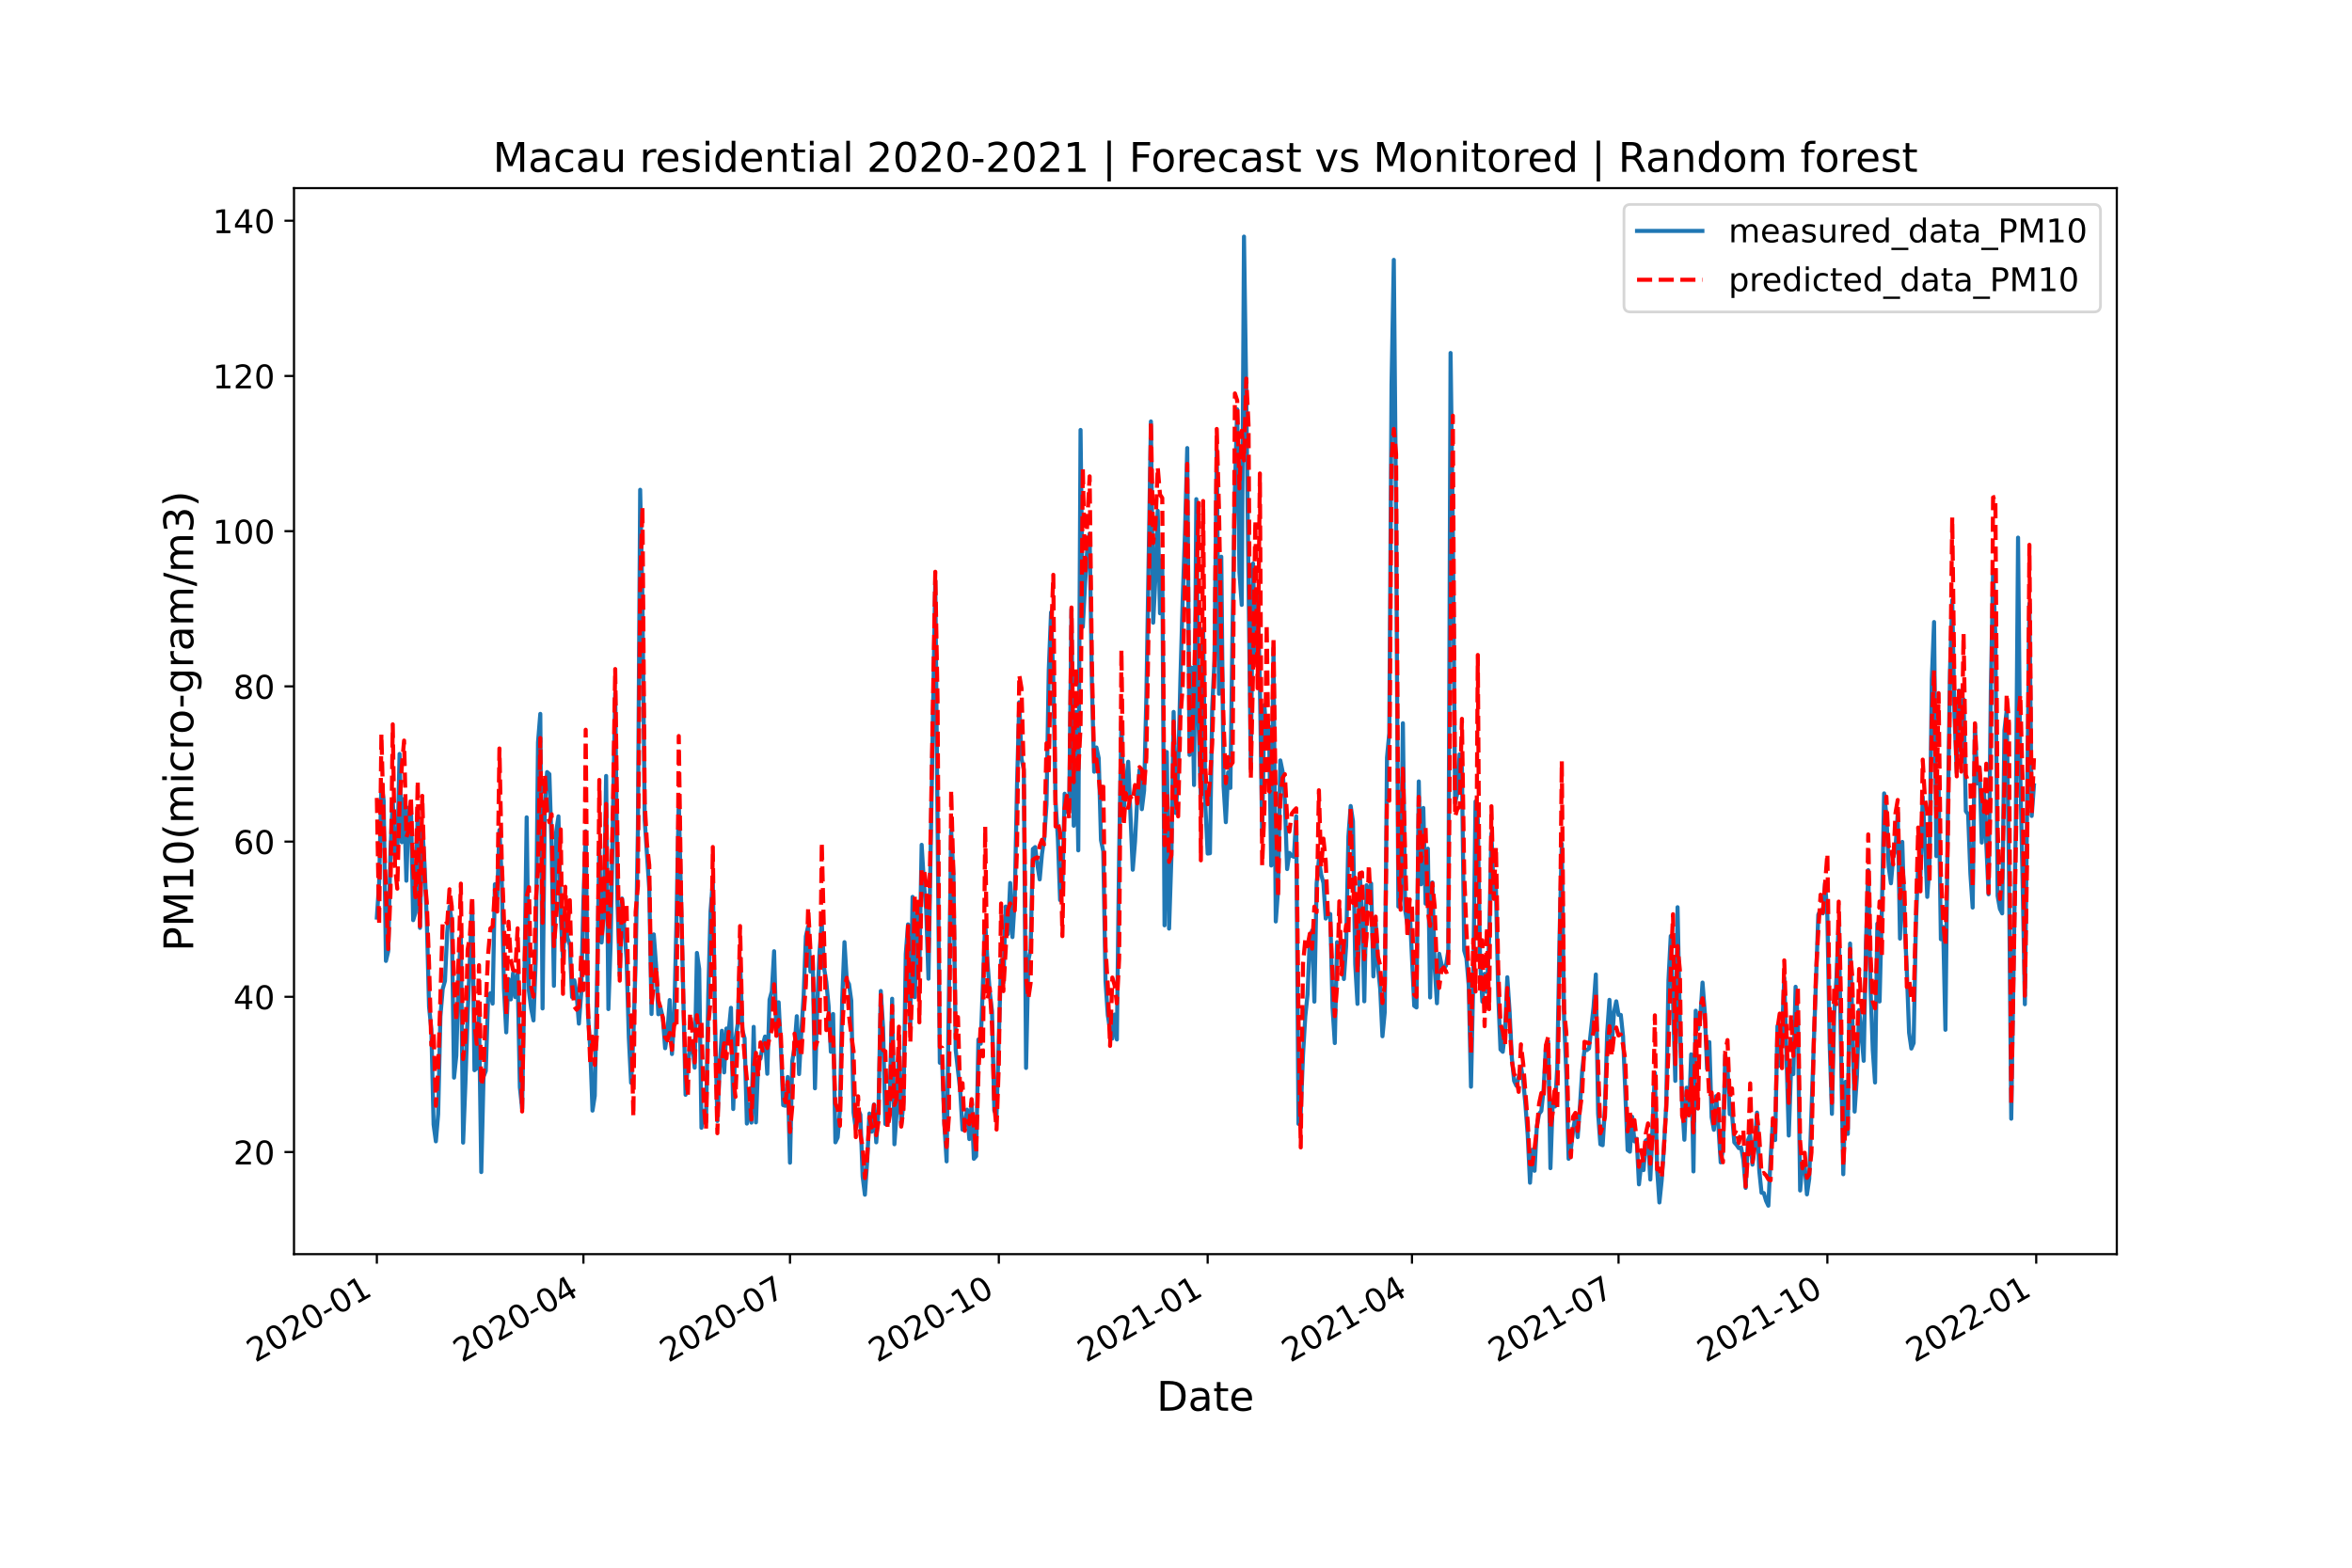 <?xml version="1.0" encoding="utf-8" standalone="no"?>
<!DOCTYPE svg PUBLIC "-//W3C//DTD SVG 1.1//EN"
  "http://www.w3.org/Graphics/SVG/1.1/DTD/svg11.dtd">
<!-- Created with matplotlib (https://matplotlib.org/) -->
<svg height="576pt" version="1.1" viewBox="0 0 864 576" width="864pt" xmlns="http://www.w3.org/2000/svg" xmlns:xlink="http://www.w3.org/1999/xlink">
 <defs>
  <style type="text/css">*{stroke-linecap:butt;stroke-linejoin:round;}</style>
 </defs>
 <g id="figure_1">
  <g id="patch_1">
   <path d="M 0 576 
L 864 576 
L 864 0 
L 0 0 
z
" style="fill:#ffffff;"/>
  </g>
  <g id="axes_1">
   <g id="patch_2">
    <path d="M 108 460.8 
L 777.6 460.8 
L 777.6 69.12 
L 108 69.12 
z
" style="fill:#ffffff;"/>
   </g>
   <g id="matplotlib.axis_1">
    <g id="xtick_1">
     <g id="line2d_1">
      <defs>
       <path d="M 0 0 
L 0 3.5 
" id="maf0fde732d" style="stroke:#000000;stroke-width:0.8;"/>
      </defs>
      <g>
       <use style="stroke:#000000;stroke-width:0.8;" x="138.436" xlink:href="#maf0fde732d" y="460.8"/>
      </g>
     </g>
     <g id="text_1">
      <!-- 2020-01 -->
      <g transform="translate(93.767 500.766)rotate(-30)scale(0.12 -0.12)">
       <defs>
        <path d="M 19.188 8.297 
L 53.609 8.297 
L 53.609 0 
L 7.328 0 
L 7.328 8.297 
Q 12.938 14.109 22.625 23.891 
Q 32.328 33.688 34.812 36.531 
Q 39.547 41.844 41.422 45.531 
Q 43.312 49.219 43.312 52.781 
Q 43.312 58.594 39.234 62.25 
Q 35.156 65.922 28.609 65.922 
Q 23.969 65.922 18.812 64.312 
Q 13.672 62.703 7.812 59.422 
L 7.812 69.391 
Q 13.766 71.781 18.938 73 
Q 24.125 74.219 28.422 74.219 
Q 39.75 74.219 46.484 68.547 
Q 53.219 62.891 53.219 53.422 
Q 53.219 48.922 51.531 44.891 
Q 49.859 40.875 45.406 35.406 
Q 44.188 33.984 37.641 27.219 
Q 31.109 20.453 19.188 8.297 
z
" id="DejaVuSans-50"/>
        <path d="M 31.781 66.406 
Q 24.172 66.406 20.328 58.906 
Q 16.5 51.422 16.5 36.375 
Q 16.5 21.391 20.328 13.891 
Q 24.172 6.391 31.781 6.391 
Q 39.453 6.391 43.281 13.891 
Q 47.125 21.391 47.125 36.375 
Q 47.125 51.422 43.281 58.906 
Q 39.453 66.406 31.781 66.406 
z
M 31.781 74.219 
Q 44.047 74.219 50.516 64.516 
Q 56.984 54.828 56.984 36.375 
Q 56.984 17.969 50.516 8.266 
Q 44.047 -1.422 31.781 -1.422 
Q 19.531 -1.422 13.062 8.266 
Q 6.594 17.969 6.594 36.375 
Q 6.594 54.828 13.062 64.516 
Q 19.531 74.219 31.781 74.219 
z
" id="DejaVuSans-48"/>
        <path d="M 4.891 31.391 
L 31.203 31.391 
L 31.203 23.391 
L 4.891 23.391 
z
" id="DejaVuSans-45"/>
        <path d="M 12.406 8.297 
L 28.516 8.297 
L 28.516 63.922 
L 10.984 60.406 
L 10.984 69.391 
L 28.422 72.906 
L 38.281 72.906 
L 38.281 8.297 
L 54.391 8.297 
L 54.391 0 
L 12.406 0 
z
" id="DejaVuSans-49"/>
       </defs>
       <use xlink:href="#DejaVuSans-50"/>
       <use x="63.623" xlink:href="#DejaVuSans-48"/>
       <use x="127.246" xlink:href="#DejaVuSans-50"/>
       <use x="190.869" xlink:href="#DejaVuSans-48"/>
       <use x="254.492" xlink:href="#DejaVuSans-45"/>
       <use x="290.576" xlink:href="#DejaVuSans-48"/>
       <use x="354.199" xlink:href="#DejaVuSans-49"/>
      </g>
     </g>
    </g>
    <g id="xtick_2">
     <g id="line2d_2">
      <g>
       <use style="stroke:#000000;stroke-width:0.8;" x="214.319" xlink:href="#maf0fde732d" y="460.8"/>
      </g>
     </g>
     <g id="text_2">
      <!-- 2020-04 -->
      <g transform="translate(169.649 500.766)rotate(-30)scale(0.12 -0.12)">
       <defs>
        <path d="M 37.797 64.312 
L 12.891 25.391 
L 37.797 25.391 
z
M 35.203 72.906 
L 47.609 72.906 
L 47.609 25.391 
L 58.016 25.391 
L 58.016 17.188 
L 47.609 17.188 
L 47.609 0 
L 37.797 0 
L 37.797 17.188 
L 4.891 17.188 
L 4.891 26.703 
z
" id="DejaVuSans-52"/>
       </defs>
       <use xlink:href="#DejaVuSans-50"/>
       <use x="63.623" xlink:href="#DejaVuSans-48"/>
       <use x="127.246" xlink:href="#DejaVuSans-50"/>
       <use x="190.869" xlink:href="#DejaVuSans-48"/>
       <use x="254.492" xlink:href="#DejaVuSans-45"/>
       <use x="290.576" xlink:href="#DejaVuSans-48"/>
       <use x="354.199" xlink:href="#DejaVuSans-52"/>
      </g>
     </g>
    </g>
    <g id="xtick_3">
     <g id="line2d_3">
      <g>
       <use style="stroke:#000000;stroke-width:0.8;" x="290.201" xlink:href="#maf0fde732d" y="460.8"/>
      </g>
     </g>
     <g id="text_3">
      <!-- 2020-07 -->
      <g transform="translate(245.531 500.766)rotate(-30)scale(0.12 -0.12)">
       <defs>
        <path d="M 8.203 72.906 
L 55.078 72.906 
L 55.078 68.703 
L 28.609 0 
L 18.312 0 
L 43.219 64.594 
L 8.203 64.594 
z
" id="DejaVuSans-55"/>
       </defs>
       <use xlink:href="#DejaVuSans-50"/>
       <use x="63.623" xlink:href="#DejaVuSans-48"/>
       <use x="127.246" xlink:href="#DejaVuSans-50"/>
       <use x="190.869" xlink:href="#DejaVuSans-48"/>
       <use x="254.492" xlink:href="#DejaVuSans-45"/>
       <use x="290.576" xlink:href="#DejaVuSans-48"/>
       <use x="354.199" xlink:href="#DejaVuSans-55"/>
      </g>
     </g>
    </g>
    <g id="xtick_4">
     <g id="line2d_4">
      <g>
       <use style="stroke:#000000;stroke-width:0.8;" x="366.918" xlink:href="#maf0fde732d" y="460.8"/>
      </g>
     </g>
     <g id="text_4">
      <!-- 2020-10 -->
      <g transform="translate(322.248 500.766)rotate(-30)scale(0.12 -0.12)">
       <use xlink:href="#DejaVuSans-50"/>
       <use x="63.623" xlink:href="#DejaVuSans-48"/>
       <use x="127.246" xlink:href="#DejaVuSans-50"/>
       <use x="190.869" xlink:href="#DejaVuSans-48"/>
       <use x="254.492" xlink:href="#DejaVuSans-45"/>
       <use x="290.576" xlink:href="#DejaVuSans-49"/>
       <use x="354.199" xlink:href="#DejaVuSans-48"/>
      </g>
     </g>
    </g>
    <g id="xtick_5">
     <g id="line2d_5">
      <g>
       <use style="stroke:#000000;stroke-width:0.8;" x="443.634" xlink:href="#maf0fde732d" y="460.8"/>
      </g>
     </g>
     <g id="text_5">
      <!-- 2021-01 -->
      <g transform="translate(398.964 500.766)rotate(-30)scale(0.12 -0.12)">
       <use xlink:href="#DejaVuSans-50"/>
       <use x="63.623" xlink:href="#DejaVuSans-48"/>
       <use x="127.246" xlink:href="#DejaVuSans-50"/>
       <use x="190.869" xlink:href="#DejaVuSans-49"/>
       <use x="254.492" xlink:href="#DejaVuSans-45"/>
       <use x="290.576" xlink:href="#DejaVuSans-48"/>
       <use x="354.199" xlink:href="#DejaVuSans-49"/>
      </g>
     </g>
    </g>
    <g id="xtick_6">
     <g id="line2d_6">
      <g>
       <use style="stroke:#000000;stroke-width:0.8;" x="518.682" xlink:href="#maf0fde732d" y="460.8"/>
      </g>
     </g>
     <g id="text_6">
      <!-- 2021-04 -->
      <g transform="translate(474.013 500.766)rotate(-30)scale(0.12 -0.12)">
       <use xlink:href="#DejaVuSans-50"/>
       <use x="63.623" xlink:href="#DejaVuSans-48"/>
       <use x="127.246" xlink:href="#DejaVuSans-50"/>
       <use x="190.869" xlink:href="#DejaVuSans-49"/>
       <use x="254.492" xlink:href="#DejaVuSans-45"/>
       <use x="290.576" xlink:href="#DejaVuSans-48"/>
       <use x="354.199" xlink:href="#DejaVuSans-52"/>
      </g>
     </g>
    </g>
    <g id="xtick_7">
     <g id="line2d_7">
      <g>
       <use style="stroke:#000000;stroke-width:0.8;" x="594.565" xlink:href="#maf0fde732d" y="460.8"/>
      </g>
     </g>
     <g id="text_7">
      <!-- 2021-07 -->
      <g transform="translate(549.895 500.766)rotate(-30)scale(0.12 -0.12)">
       <use xlink:href="#DejaVuSans-50"/>
       <use x="63.623" xlink:href="#DejaVuSans-48"/>
       <use x="127.246" xlink:href="#DejaVuSans-50"/>
       <use x="190.869" xlink:href="#DejaVuSans-49"/>
       <use x="254.492" xlink:href="#DejaVuSans-45"/>
       <use x="290.576" xlink:href="#DejaVuSans-48"/>
       <use x="354.199" xlink:href="#DejaVuSans-55"/>
      </g>
     </g>
    </g>
    <g id="xtick_8">
     <g id="line2d_8">
      <g>
       <use style="stroke:#000000;stroke-width:0.8;" x="671.281" xlink:href="#maf0fde732d" y="460.8"/>
      </g>
     </g>
     <g id="text_8">
      <!-- 2021-10 -->
      <g transform="translate(626.611 500.766)rotate(-30)scale(0.12 -0.12)">
       <use xlink:href="#DejaVuSans-50"/>
       <use x="63.623" xlink:href="#DejaVuSans-48"/>
       <use x="127.246" xlink:href="#DejaVuSans-50"/>
       <use x="190.869" xlink:href="#DejaVuSans-49"/>
       <use x="254.492" xlink:href="#DejaVuSans-45"/>
       <use x="290.576" xlink:href="#DejaVuSans-49"/>
       <use x="354.199" xlink:href="#DejaVuSans-48"/>
      </g>
     </g>
    </g>
    <g id="xtick_9">
     <g id="line2d_9">
      <g>
       <use style="stroke:#000000;stroke-width:0.8;" x="747.998" xlink:href="#maf0fde732d" y="460.8"/>
      </g>
     </g>
     <g id="text_9">
      <!-- 2022-01 -->
      <g transform="translate(703.328 500.766)rotate(-30)scale(0.12 -0.12)">
       <use xlink:href="#DejaVuSans-50"/>
       <use x="63.623" xlink:href="#DejaVuSans-48"/>
       <use x="127.246" xlink:href="#DejaVuSans-50"/>
       <use x="190.869" xlink:href="#DejaVuSans-50"/>
       <use x="254.492" xlink:href="#DejaVuSans-45"/>
       <use x="290.576" xlink:href="#DejaVuSans-48"/>
       <use x="354.199" xlink:href="#DejaVuSans-49"/>
      </g>
     </g>
    </g>
    <g id="text_10">
     <!-- Date -->
     <g transform="translate(424.874 518.325)scale(0.15 -0.15)">
      <defs>
       <path d="M 19.672 64.797 
L 19.672 8.109 
L 31.594 8.109 
Q 46.688 8.109 53.688 14.938 
Q 60.688 21.781 60.688 36.531 
Q 60.688 51.172 53.688 57.984 
Q 46.688 64.797 31.594 64.797 
z
M 9.812 72.906 
L 30.078 72.906 
Q 51.266 72.906 61.172 64.094 
Q 71.094 55.281 71.094 36.531 
Q 71.094 17.672 61.125 8.828 
Q 51.172 0 30.078 0 
L 9.812 0 
z
" id="DejaVuSans-68"/>
       <path d="M 34.281 27.484 
Q 23.391 27.484 19.188 25 
Q 14.984 22.516 14.984 16.5 
Q 14.984 11.719 18.141 8.906 
Q 21.297 6.109 26.703 6.109 
Q 34.188 6.109 38.703 11.406 
Q 43.219 16.703 43.219 25.484 
L 43.219 27.484 
z
M 52.203 31.203 
L 52.203 0 
L 43.219 0 
L 43.219 8.297 
Q 40.141 3.328 35.547 0.953 
Q 30.953 -1.422 24.312 -1.422 
Q 15.922 -1.422 10.953 3.297 
Q 6 8.016 6 15.922 
Q 6 25.141 12.172 29.828 
Q 18.359 34.516 30.609 34.516 
L 43.219 34.516 
L 43.219 35.406 
Q 43.219 41.609 39.141 45 
Q 35.062 48.391 27.688 48.391 
Q 23 48.391 18.547 47.266 
Q 14.109 46.141 10.016 43.891 
L 10.016 52.203 
Q 14.938 54.109 19.578 55.047 
Q 24.219 56 28.609 56 
Q 40.484 56 46.344 49.844 
Q 52.203 43.703 52.203 31.203 
z
" id="DejaVuSans-97"/>
       <path d="M 18.312 70.219 
L 18.312 54.688 
L 36.812 54.688 
L 36.812 47.703 
L 18.312 47.703 
L 18.312 18.016 
Q 18.312 11.328 20.141 9.422 
Q 21.969 7.516 27.594 7.516 
L 36.812 7.516 
L 36.812 0 
L 27.594 0 
Q 17.188 0 13.234 3.875 
Q 9.281 7.766 9.281 18.016 
L 9.281 47.703 
L 2.688 47.703 
L 2.688 54.688 
L 9.281 54.688 
L 9.281 70.219 
z
" id="DejaVuSans-116"/>
       <path d="M 56.203 29.594 
L 56.203 25.203 
L 14.891 25.203 
Q 15.484 15.922 20.484 11.062 
Q 25.484 6.203 34.422 6.203 
Q 39.594 6.203 44.453 7.469 
Q 49.312 8.734 54.109 11.281 
L 54.109 2.781 
Q 49.266 0.734 44.188 -0.344 
Q 39.109 -1.422 33.891 -1.422 
Q 20.797 -1.422 13.156 6.188 
Q 5.516 13.812 5.516 26.812 
Q 5.516 40.234 12.766 48.109 
Q 20.016 56 32.328 56 
Q 43.359 56 49.781 48.891 
Q 56.203 41.797 56.203 29.594 
z
M 47.219 32.234 
Q 47.125 39.594 43.094 43.984 
Q 39.062 48.391 32.422 48.391 
Q 24.906 48.391 20.391 44.141 
Q 15.875 39.891 15.188 32.172 
z
" id="DejaVuSans-101"/>
      </defs>
      <use xlink:href="#DejaVuSans-68"/>
      <use x="77.002" xlink:href="#DejaVuSans-97"/>
      <use x="138.281" xlink:href="#DejaVuSans-116"/>
      <use x="177.49" xlink:href="#DejaVuSans-101"/>
     </g>
    </g>
   </g>
   <g id="matplotlib.axis_2">
    <g id="ytick_1">
     <g id="line2d_10">
      <defs>
       <path d="M 0 0 
L -3.5 0 
" id="mf17193b8ea" style="stroke:#000000;stroke-width:0.8;"/>
      </defs>
      <g>
       <use style="stroke:#000000;stroke-width:0.8;" x="108" xlink:href="#mf17193b8ea" y="423.274"/>
      </g>
     </g>
     <g id="text_11">
      <!-- 20 -->
      <g transform="translate(85.73 427.833)scale(0.12 -0.12)">
       <use xlink:href="#DejaVuSans-50"/>
       <use x="63.623" xlink:href="#DejaVuSans-48"/>
      </g>
     </g>
    </g>
    <g id="ytick_2">
     <g id="line2d_11">
      <g>
       <use style="stroke:#000000;stroke-width:0.8;" x="108" xlink:href="#mf17193b8ea" y="366.245"/>
      </g>
     </g>
     <g id="text_12">
      <!-- 40 -->
      <g transform="translate(85.73 370.804)scale(0.12 -0.12)">
       <use xlink:href="#DejaVuSans-52"/>
       <use x="63.623" xlink:href="#DejaVuSans-48"/>
      </g>
     </g>
    </g>
    <g id="ytick_3">
     <g id="line2d_12">
      <g>
       <use style="stroke:#000000;stroke-width:0.8;" x="108" xlink:href="#mf17193b8ea" y="309.217"/>
      </g>
     </g>
     <g id="text_13">
      <!-- 60 -->
      <g transform="translate(85.73 313.776)scale(0.12 -0.12)">
       <defs>
        <path d="M 33.016 40.375 
Q 26.375 40.375 22.484 35.828 
Q 18.609 31.297 18.609 23.391 
Q 18.609 15.531 22.484 10.953 
Q 26.375 6.391 33.016 6.391 
Q 39.656 6.391 43.531 10.953 
Q 47.406 15.531 47.406 23.391 
Q 47.406 31.297 43.531 35.828 
Q 39.656 40.375 33.016 40.375 
z
M 52.594 71.297 
L 52.594 62.312 
Q 48.875 64.062 45.094 64.984 
Q 41.312 65.922 37.594 65.922 
Q 27.828 65.922 22.672 59.328 
Q 17.531 52.734 16.797 39.406 
Q 19.672 43.656 24.016 45.922 
Q 28.375 48.188 33.594 48.188 
Q 44.578 48.188 50.953 41.516 
Q 57.328 34.859 57.328 23.391 
Q 57.328 12.156 50.688 5.359 
Q 44.047 -1.422 33.016 -1.422 
Q 20.359 -1.422 13.672 8.266 
Q 6.984 17.969 6.984 36.375 
Q 6.984 53.656 15.188 63.938 
Q 23.391 74.219 37.203 74.219 
Q 40.922 74.219 44.703 73.484 
Q 48.484 72.75 52.594 71.297 
z
" id="DejaVuSans-54"/>
       </defs>
       <use xlink:href="#DejaVuSans-54"/>
       <use x="63.623" xlink:href="#DejaVuSans-48"/>
      </g>
     </g>
    </g>
    <g id="ytick_4">
     <g id="line2d_13">
      <g>
       <use style="stroke:#000000;stroke-width:0.8;" x="108" xlink:href="#mf17193b8ea" y="252.188"/>
      </g>
     </g>
     <g id="text_14">
      <!-- 80 -->
      <g transform="translate(85.73 256.747)scale(0.12 -0.12)">
       <defs>
        <path d="M 31.781 34.625 
Q 24.75 34.625 20.719 30.859 
Q 16.703 27.094 16.703 20.516 
Q 16.703 13.922 20.719 10.156 
Q 24.75 6.391 31.781 6.391 
Q 38.812 6.391 42.859 10.172 
Q 46.922 13.969 46.922 20.516 
Q 46.922 27.094 42.891 30.859 
Q 38.875 34.625 31.781 34.625 
z
M 21.922 38.812 
Q 15.578 40.375 12.031 44.719 
Q 8.5 49.078 8.5 55.328 
Q 8.5 64.062 14.719 69.141 
Q 20.953 74.219 31.781 74.219 
Q 42.672 74.219 48.875 69.141 
Q 55.078 64.062 55.078 55.328 
Q 55.078 49.078 51.531 44.719 
Q 48 40.375 41.703 38.812 
Q 48.828 37.156 52.797 32.312 
Q 56.781 27.484 56.781 20.516 
Q 56.781 9.906 50.312 4.234 
Q 43.844 -1.422 31.781 -1.422 
Q 19.734 -1.422 13.25 4.234 
Q 6.781 9.906 6.781 20.516 
Q 6.781 27.484 10.781 32.312 
Q 14.797 37.156 21.922 38.812 
z
M 18.312 54.391 
Q 18.312 48.734 21.844 45.562 
Q 25.391 42.391 31.781 42.391 
Q 38.141 42.391 41.719 45.562 
Q 45.312 48.734 45.312 54.391 
Q 45.312 60.062 41.719 63.234 
Q 38.141 66.406 31.781 66.406 
Q 25.391 66.406 21.844 63.234 
Q 18.312 60.062 18.312 54.391 
z
" id="DejaVuSans-56"/>
       </defs>
       <use xlink:href="#DejaVuSans-56"/>
       <use x="63.623" xlink:href="#DejaVuSans-48"/>
      </g>
     </g>
    </g>
    <g id="ytick_5">
     <g id="line2d_14">
      <g>
       <use style="stroke:#000000;stroke-width:0.8;" x="108" xlink:href="#mf17193b8ea" y="195.159"/>
      </g>
     </g>
     <g id="text_15">
      <!-- 100 -->
      <g transform="translate(78.095 199.718)scale(0.12 -0.12)">
       <use xlink:href="#DejaVuSans-49"/>
       <use x="63.623" xlink:href="#DejaVuSans-48"/>
       <use x="127.246" xlink:href="#DejaVuSans-48"/>
      </g>
     </g>
    </g>
    <g id="ytick_6">
     <g id="line2d_15">
      <g>
       <use style="stroke:#000000;stroke-width:0.8;" x="108" xlink:href="#mf17193b8ea" y="138.131"/>
      </g>
     </g>
     <g id="text_16">
      <!-- 120 -->
      <g transform="translate(78.095 142.69)scale(0.12 -0.12)">
       <use xlink:href="#DejaVuSans-49"/>
       <use x="63.623" xlink:href="#DejaVuSans-50"/>
       <use x="127.246" xlink:href="#DejaVuSans-48"/>
      </g>
     </g>
    </g>
    <g id="ytick_7">
     <g id="line2d_16">
      <g>
       <use style="stroke:#000000;stroke-width:0.8;" x="108" xlink:href="#mf17193b8ea" y="81.102"/>
      </g>
     </g>
     <g id="text_17">
      <!-- 140 -->
      <g transform="translate(78.095 85.661)scale(0.12 -0.12)">
       <use xlink:href="#DejaVuSans-49"/>
       <use x="63.623" xlink:href="#DejaVuSans-52"/>
       <use x="127.246" xlink:href="#DejaVuSans-48"/>
      </g>
     </g>
    </g>
    <g id="text_18">
     <!-- PM10(micro-gram/m3) -->
     <g transform="translate(70.975 349.562)rotate(-90)scale(0.15 -0.15)">
      <defs>
       <path d="M 19.672 64.797 
L 19.672 37.406 
L 32.078 37.406 
Q 38.969 37.406 42.719 40.969 
Q 46.484 44.531 46.484 51.125 
Q 46.484 57.672 42.719 61.234 
Q 38.969 64.797 32.078 64.797 
z
M 9.812 72.906 
L 32.078 72.906 
Q 44.344 72.906 50.609 67.359 
Q 56.891 61.812 56.891 51.125 
Q 56.891 40.328 50.609 34.812 
Q 44.344 29.297 32.078 29.297 
L 19.672 29.297 
L 19.672 0 
L 9.812 0 
z
" id="DejaVuSans-80"/>
       <path d="M 9.812 72.906 
L 24.516 72.906 
L 43.109 23.297 
L 61.812 72.906 
L 76.516 72.906 
L 76.516 0 
L 66.891 0 
L 66.891 64.016 
L 48.094 14.016 
L 38.188 14.016 
L 19.391 64.016 
L 19.391 0 
L 9.812 0 
z
" id="DejaVuSans-77"/>
       <path d="M 31 75.875 
Q 24.469 64.656 21.281 53.656 
Q 18.109 42.672 18.109 31.391 
Q 18.109 20.125 21.312 9.062 
Q 24.516 -2 31 -13.188 
L 23.188 -13.188 
Q 15.875 -1.703 12.234 9.375 
Q 8.594 20.453 8.594 31.391 
Q 8.594 42.281 12.203 53.312 
Q 15.828 64.359 23.188 75.875 
z
" id="DejaVuSans-40"/>
       <path d="M 52 44.188 
Q 55.375 50.25 60.062 53.125 
Q 64.75 56 71.094 56 
Q 79.641 56 84.281 50.016 
Q 88.922 44.047 88.922 33.016 
L 88.922 0 
L 79.891 0 
L 79.891 32.719 
Q 79.891 40.578 77.094 44.375 
Q 74.312 48.188 68.609 48.188 
Q 61.625 48.188 57.562 43.547 
Q 53.516 38.922 53.516 30.906 
L 53.516 0 
L 44.484 0 
L 44.484 32.719 
Q 44.484 40.625 41.703 44.406 
Q 38.922 48.188 33.109 48.188 
Q 26.219 48.188 22.156 43.531 
Q 18.109 38.875 18.109 30.906 
L 18.109 0 
L 9.078 0 
L 9.078 54.688 
L 18.109 54.688 
L 18.109 46.188 
Q 21.188 51.219 25.484 53.609 
Q 29.781 56 35.688 56 
Q 41.656 56 45.828 52.969 
Q 50 49.953 52 44.188 
z
" id="DejaVuSans-109"/>
       <path d="M 9.422 54.688 
L 18.406 54.688 
L 18.406 0 
L 9.422 0 
z
M 9.422 75.984 
L 18.406 75.984 
L 18.406 64.594 
L 9.422 64.594 
z
" id="DejaVuSans-105"/>
       <path d="M 48.781 52.594 
L 48.781 44.188 
Q 44.969 46.297 41.141 47.344 
Q 37.312 48.391 33.406 48.391 
Q 24.656 48.391 19.812 42.844 
Q 14.984 37.312 14.984 27.297 
Q 14.984 17.281 19.812 11.734 
Q 24.656 6.203 33.406 6.203 
Q 37.312 6.203 41.141 7.25 
Q 44.969 8.297 48.781 10.406 
L 48.781 2.094 
Q 45.016 0.344 40.984 -0.531 
Q 36.969 -1.422 32.422 -1.422 
Q 20.062 -1.422 12.781 6.344 
Q 5.516 14.109 5.516 27.297 
Q 5.516 40.672 12.859 48.328 
Q 20.219 56 33.016 56 
Q 37.156 56 41.109 55.141 
Q 45.062 54.297 48.781 52.594 
z
" id="DejaVuSans-99"/>
       <path d="M 41.109 46.297 
Q 39.594 47.172 37.812 47.578 
Q 36.031 48 33.891 48 
Q 26.266 48 22.188 43.047 
Q 18.109 38.094 18.109 28.812 
L 18.109 0 
L 9.078 0 
L 9.078 54.688 
L 18.109 54.688 
L 18.109 46.188 
Q 20.953 51.172 25.484 53.578 
Q 30.031 56 36.531 56 
Q 37.453 56 38.578 55.875 
Q 39.703 55.766 41.062 55.516 
z
" id="DejaVuSans-114"/>
       <path d="M 30.609 48.391 
Q 23.391 48.391 19.188 42.75 
Q 14.984 37.109 14.984 27.297 
Q 14.984 17.484 19.156 11.844 
Q 23.344 6.203 30.609 6.203 
Q 37.797 6.203 41.984 11.859 
Q 46.188 17.531 46.188 27.297 
Q 46.188 37.016 41.984 42.703 
Q 37.797 48.391 30.609 48.391 
z
M 30.609 56 
Q 42.328 56 49.016 48.375 
Q 55.719 40.766 55.719 27.297 
Q 55.719 13.875 49.016 6.219 
Q 42.328 -1.422 30.609 -1.422 
Q 18.844 -1.422 12.172 6.219 
Q 5.516 13.875 5.516 27.297 
Q 5.516 40.766 12.172 48.375 
Q 18.844 56 30.609 56 
z
" id="DejaVuSans-111"/>
       <path d="M 45.406 27.984 
Q 45.406 37.75 41.375 43.109 
Q 37.359 48.484 30.078 48.484 
Q 22.859 48.484 18.828 43.109 
Q 14.797 37.75 14.797 27.984 
Q 14.797 18.266 18.828 12.891 
Q 22.859 7.516 30.078 7.516 
Q 37.359 7.516 41.375 12.891 
Q 45.406 18.266 45.406 27.984 
z
M 54.391 6.781 
Q 54.391 -7.172 48.188 -13.984 
Q 42 -20.797 29.203 -20.797 
Q 24.469 -20.797 20.266 -20.094 
Q 16.062 -19.391 12.109 -17.922 
L 12.109 -9.188 
Q 16.062 -11.328 19.922 -12.344 
Q 23.781 -13.375 27.781 -13.375 
Q 36.625 -13.375 41.016 -8.766 
Q 45.406 -4.156 45.406 5.172 
L 45.406 9.625 
Q 42.625 4.781 38.281 2.391 
Q 33.938 0 27.875 0 
Q 17.828 0 11.672 7.656 
Q 5.516 15.328 5.516 27.984 
Q 5.516 40.672 11.672 48.328 
Q 17.828 56 27.875 56 
Q 33.938 56 38.281 53.609 
Q 42.625 51.219 45.406 46.391 
L 45.406 54.688 
L 54.391 54.688 
z
" id="DejaVuSans-103"/>
       <path d="M 25.391 72.906 
L 33.688 72.906 
L 8.297 -9.281 
L 0 -9.281 
z
" id="DejaVuSans-47"/>
       <path d="M 40.578 39.312 
Q 47.656 37.797 51.625 33 
Q 55.609 28.219 55.609 21.188 
Q 55.609 10.406 48.188 4.484 
Q 40.766 -1.422 27.094 -1.422 
Q 22.516 -1.422 17.656 -0.516 
Q 12.797 0.391 7.625 2.203 
L 7.625 11.719 
Q 11.719 9.328 16.594 8.109 
Q 21.484 6.891 26.812 6.891 
Q 36.078 6.891 40.938 10.547 
Q 45.797 14.203 45.797 21.188 
Q 45.797 27.641 41.281 31.266 
Q 36.766 34.906 28.719 34.906 
L 20.219 34.906 
L 20.219 43.016 
L 29.109 43.016 
Q 36.375 43.016 40.234 45.922 
Q 44.094 48.828 44.094 54.297 
Q 44.094 59.906 40.109 62.906 
Q 36.141 65.922 28.719 65.922 
Q 24.656 65.922 20.016 65.031 
Q 15.375 64.156 9.812 62.312 
L 9.812 71.094 
Q 15.438 72.656 20.344 73.438 
Q 25.25 74.219 29.594 74.219 
Q 40.828 74.219 47.359 69.109 
Q 53.906 64.016 53.906 55.328 
Q 53.906 49.266 50.438 45.094 
Q 46.969 40.922 40.578 39.312 
z
" id="DejaVuSans-51"/>
       <path d="M 8.016 75.875 
L 15.828 75.875 
Q 23.141 64.359 26.781 53.312 
Q 30.422 42.281 30.422 31.391 
Q 30.422 20.453 26.781 9.375 
Q 23.141 -1.703 15.828 -13.188 
L 8.016 -13.188 
Q 14.5 -2 17.703 9.062 
Q 20.906 20.125 20.906 31.391 
Q 20.906 42.672 17.703 53.656 
Q 14.5 64.656 8.016 75.875 
z
" id="DejaVuSans-41"/>
      </defs>
      <use xlink:href="#DejaVuSans-80"/>
      <use x="60.303" xlink:href="#DejaVuSans-77"/>
      <use x="146.582" xlink:href="#DejaVuSans-49"/>
      <use x="210.205" xlink:href="#DejaVuSans-48"/>
      <use x="273.828" xlink:href="#DejaVuSans-40"/>
      <use x="312.842" xlink:href="#DejaVuSans-109"/>
      <use x="410.254" xlink:href="#DejaVuSans-105"/>
      <use x="438.037" xlink:href="#DejaVuSans-99"/>
      <use x="493.018" xlink:href="#DejaVuSans-114"/>
      <use x="531.881" xlink:href="#DejaVuSans-111"/>
      <use x="594.938" xlink:href="#DejaVuSans-45"/>
      <use x="631.021" xlink:href="#DejaVuSans-103"/>
      <use x="694.498" xlink:href="#DejaVuSans-114"/>
      <use x="735.611" xlink:href="#DejaVuSans-97"/>
      <use x="796.891" xlink:href="#DejaVuSans-109"/>
      <use x="894.303" xlink:href="#DejaVuSans-47"/>
      <use x="927.994" xlink:href="#DejaVuSans-109"/>
      <use x="1025.406" xlink:href="#DejaVuSans-51"/>
      <use x="1089.029" xlink:href="#DejaVuSans-41"/>
     </g>
    </g>
   </g>
   <g id="line2d_17">
    <path clip-path="url(#pcf49112260)" d="M 138.436 337.137 
L 139.27 324.342 
L 140.104 287.831 
L 140.938 294.128 
L 141.772 353.057 
L 142.606 349.493 
L 143.44 312.543 
L 144.273 293.653 
L 145.107 315.514 
L 145.941 314.563 
L 146.775 277.019 
L 147.609 309.454 
L 148.443 293.534 
L 149.277 323.593 
L 150.111 296.819 
L 150.944 296.148 
L 151.778 338.087 
L 152.612 335.355 
L 153.446 297.573 
L 154.28 340.939 
L 155.114 303.514 
L 155.948 317.533 
L 156.782 338.087 
L 157.615 369.928 
L 158.449 378.126 
L 159.283 413.175 
L 160.117 419.353 
L 160.951 409.373 
L 161.785 373.374 
L 162.619 363.394 
L 163.453 360.424 
L 164.286 342.602 
L 165.12 333.097 
L 165.954 338.444 
L 166.788 395.948 
L 167.622 387.89 
L 168.456 359.117 
L 169.29 344.028 
L 170.124 419.828 
L 170.957 398.324 
L 171.791 372.78 
L 173.459 331.196 
L 174.293 393.215 
L 175.127 392.502 
L 175.961 373.374 
L 176.795 430.64 
L 177.628 395.591 
L 178.462 393.464 
L 179.296 366.721 
L 180.13 364.938 
L 180.964 368.74 
L 181.798 324.9 
L 182.632 329.89 
L 183.466 304.939 
L 184.299 322.523 
L 185.133 363.264 
L 185.967 379.314 
L 186.801 359.711 
L 187.635 367.196 
L 188.469 357.572 
L 189.303 366.364 
L 190.136 357.81 
L 190.97 399.471 
L 191.804 407.353 
L 192.638 361.136 
L 193.472 300.306 
L 194.306 364.107 
L 195.14 370.641 
L 195.974 374.918 
L 196.807 352.463 
L 197.641 272.742 
L 198.475 262.287 
L 199.309 370.522 
L 200.143 296.148 
L 200.977 283.673 
L 201.811 284.422 
L 202.645 311.236 
L 203.478 362.206 
L 204.312 305.652 
L 205.146 299.949 
L 205.98 336.305 
L 206.814 352.701 
L 207.648 337.235 
L 208.482 344.741 
L 209.316 347.236 
L 210.149 366.364 
L 210.983 360.186 
L 211.817 365.176 
L 212.651 376.106 
L 213.485 365.176 
L 214.319 330.959 
L 215.153 305.415 
L 215.987 372.78 
L 216.82 385.255 
L 217.654 408.066 
L 218.488 402.601 
L 219.322 359.799 
L 220.156 311.236 
L 220.99 346.285 
L 221.824 335.236 
L 222.658 285.098 
L 223.491 370.76 
L 224.325 346.285 
L 225.993 254.683 
L 226.827 330.959 
L 227.661 358.523 
L 228.495 330.127 
L 230.162 352.236 
L 230.996 381.215 
L 231.83 397.849 
L 232.664 381.096 
L 233.498 353.651 
L 234.332 304.702 
L 235.166 179.952 
L 236 220.228 
L 236.833 301.375 
L 238.501 326.563 
L 239.335 372.568 
L 240.169 343.315 
L 241.003 354.721 
L 241.837 372.661 
L 242.67 370.46 
L 243.504 374.087 
L 244.338 385.136 
L 245.172 379.552 
L 246.006 367.433 
L 246.84 387.275 
L 247.674 373.493 
L 248.508 338.087 
L 249.341 294.128 
L 251.843 402.245 
L 252.677 391.314 
L 253.511 384.304 
L 254.345 383.473 
L 255.179 392.28 
L 256.012 350.128 
L 256.846 356.028 
L 257.68 414.363 
L 258.514 408.066 
L 259.348 412.225 
L 260.182 365.501 
L 261.016 334.761 
L 261.85 324.068 
L 262.683 375.156 
L 263.517 411.868 
L 264.351 392.502 
L 265.185 378.72 
L 266.019 394.016 
L 266.853 377.889 
L 267.687 379.015 
L 268.521 370.285 
L 269.354 407.472 
L 270.188 381.809 
L 271.022 375.988 
L 271.856 351.869 
L 272.69 378.483 
L 273.524 381.494 
L 274.358 412.819 
L 275.192 405.69 
L 276.025 412.462 
L 276.859 377.295 
L 277.693 412.387 
L 278.527 389.77 
L 279.361 388.938 
L 280.195 383.948 
L 281.029 380.859 
L 281.863 394.522 
L 282.696 367.315 
L 283.53 364.262 
L 284.364 349.493 
L 285.198 380.502 
L 286.032 368.265 
L 286.866 385.136 
L 287.7 406.047 
L 288.533 406.284 
L 289.367 395.71 
L 290.201 427.195 
L 291.035 389.925 
L 291.869 384.78 
L 292.703 373.374 
L 293.537 394.641 
L 294.371 379.196 
L 295.204 366.126 
L 296.038 344.028 
L 296.872 340.345 
L 297.706 356.978 
L 298.54 352.345 
L 299.374 399.868 
L 300.208 369.572 
L 301.042 349.85 
L 301.875 338.919 
L 302.709 355.583 
L 303.543 360.78 
L 304.377 369.572 
L 305.211 386.443 
L 306.045 372.568 
L 306.879 419.71 
L 307.713 417.928 
L 308.546 407.947 
L 309.38 367.315 
L 310.214 346.166 
L 311.048 360.067 
L 311.882 361.612 
L 312.716 367.671 
L 313.55 408.779 
L 314.384 414.844 
L 315.217 407.71 
L 316.051 409.535 
L 316.885 432.217 
L 317.719 438.957 
L 318.553 426.719 
L 319.387 409.136 
L 320.221 415.789 
L 321.055 405.809 
L 321.888 419.71 
L 322.722 407.71 
L 323.556 364.107 
L 324.39 377.413 
L 325.224 412.984 
L 326.058 412.819 
L 326.892 401.826 
L 327.726 366.958 
L 328.559 420.423 
L 329.393 408.542 
L 330.227 385.136 
L 331.061 413.413 
L 331.895 404.858 
L 332.729 350.562 
L 333.563 339.632 
L 334.397 377.176 
L 335.23 329.533 
L 336.064 366.381 
L 336.898 335.236 
L 337.732 355.088 
L 338.566 310.405 
L 339.4 324.424 
L 340.234 334.285 
L 341.067 359.592 
L 343.569 213.337 
L 345.237 390.482 
L 346.071 389.176 
L 346.905 413.056 
L 347.738 426.719 
L 349.406 305.023 
L 350.24 320.979 
L 351.074 385.73 
L 352.742 400.819 
L 353.576 415.076 
L 354.409 413.294 
L 355.243 407.71 
L 356.077 418.522 
L 356.911 405.334 
L 357.745 425.769 
L 358.579 424.818 
L 359.413 381.928 
L 360.247 383.478 
L 361.914 338.8 
L 362.748 353.533 
L 363.582 364.463 
L 364.416 371.592 
L 365.25 408.066 
L 366.084 409.611 
L 367.751 352.82 
L 368.585 361.018 
L 369.419 333.097 
L 370.253 343.196 
L 371.087 324.424 
L 371.921 344.302 
L 372.755 330.721 
L 373.589 288.663 
L 374.422 258.01 
L 375.256 278.801 
L 376.09 282.722 
L 376.924 392.383 
L 377.758 352.939 
L 378.592 348.78 
L 379.426 311.949 
L 380.26 311.236 
L 381.093 317.771 
L 381.927 323.117 
L 382.761 313.804 
L 383.595 307.91 
L 384.429 295.554 
L 385.263 246.129 
L 386.097 224.981 
L 386.931 249.693 
L 387.764 294.484 
L 388.598 307.91 
L 389.432 330.721 
L 390.266 325.018 
L 391.1 291.633 
L 391.934 298.286 
L 392.768 297.336 
L 393.601 223.911 
L 394.435 303.395 
L 395.269 261.574 
L 396.103 312.44 
L 396.937 157.972 
L 397.771 230.327 
L 398.605 214.406 
L 399.439 201.219 
L 400.272 196.11 
L 401.106 251.713 
L 401.94 283.554 
L 402.774 274.643 
L 403.608 278.564 
L 404.442 308.623 
L 405.276 312.781 
L 406.11 360.542 
L 406.943 372.94 
L 407.777 378.483 
L 408.611 381.572 
L 409.445 372.78 
L 410.279 381.928 
L 411.113 313.613 
L 411.947 265.376 
L 412.781 297.811 
L 413.614 287.831 
L 414.448 279.871 
L 416.116 319.553 
L 416.95 309.217 
L 417.784 293.058 
L 418.618 282.841 
L 419.452 297.315 
L 420.285 290.445 
L 421.119 255.752 
L 422.787 154.85 
L 423.621 228.782 
L 424.455 211.793 
L 425.289 187.674 
L 426.123 225.337 
L 426.956 205.697 
L 427.79 339.982 
L 428.624 276.306 
L 429.458 341.183 
L 430.292 315.539 
L 431.126 261.574 
L 431.96 298.761 
L 432.794 282.841 
L 433.627 249.218 
L 434.461 220.347 
L 435.295 195.753 
L 436.129 164.625 
L 436.963 277.376 
L 437.797 245.297 
L 438.631 288.425 
L 439.465 183.397 
L 440.298 265.851 
L 441.132 293.224 
L 441.966 231.04 
L 442.8 296.266 
L 443.634 313.613 
L 444.468 313.494 
L 445.302 259.911 
L 446.135 242.683 
L 446.969 165.338 
L 447.803 254.921 
L 448.637 204.545 
L 449.471 288.781 
L 450.305 302.088 
L 451.139 283.791 
L 451.973 289.494 
L 452.806 228.426 
L 453.64 179.358 
L 454.474 150.404 
L 455.308 210.248 
L 456.142 222.248 
L 456.976 86.924 
L 457.81 145.14 
L 459.477 282.484 
L 460.311 207.04 
L 461.145 242.327 
L 461.979 218.619 
L 462.813 251.119 
L 463.647 306.959 
L 464.481 259.079 
L 465.315 272.396 
L 466.148 266.941 
L 466.982 318.009 
L 467.816 238.168 
L 468.65 338.563 
L 469.484 327.038 
L 470.318 279.395 
L 471.152 283.435 
L 471.986 294.365 
L 472.819 319.315 
L 473.653 313.375 
L 474.487 314.444 
L 475.321 314.801 
L 476.155 299.918 
L 476.989 412.938 
L 477.823 409.017 
L 478.657 387.631 
L 479.49 373.493 
L 480.324 365.414 
L 481.158 344.978 
L 481.992 341.889 
L 482.826 368.027 
L 483.66 324.543 
L 484.494 315.87 
L 485.328 321.335 
L 486.161 324.424 
L 486.995 337.493 
L 487.829 335.83 
L 488.663 335.83 
L 489.497 370.089 
L 490.331 383.235 
L 491.165 346.166 
L 491.999 347.83 
L 492.832 345.929 
L 493.666 359.711 
L 494.5 347.592 
L 495.334 307.316 
L 496.168 296.148 
L 497.002 301.732 
L 497.836 354.246 
L 498.669 368.849 
L 499.503 321.118 
L 500.337 334.761 
L 501.171 367.909 
L 502.005 325.256 
L 502.839 330.246 
L 503.673 324.614 
L 504.507 358.76 
L 505.34 338.563 
L 506.174 355.077 
L 507.008 363.275 
L 507.842 380.74 
L 508.676 371.948 
L 509.51 278.326 
L 510.344 269.415 
L 511.178 141.22 
L 512.011 95.483 
L 512.845 189.586 
L 513.679 333.097 
L 514.513 330.84 
L 515.347 265.732 
L 516.181 334.285 
L 517.015 339.751 
L 517.849 334.167 
L 519.516 369.572 
L 520.35 370.166 
L 521.184 287.118 
L 522.018 324.9 
L 522.852 296.86 
L 523.686 332.028 
L 524.52 311.83 
L 525.353 366.493 
L 526.187 324.224 
L 527.021 355.196 
L 527.855 368.621 
L 528.689 350.444 
L 529.523 354.246 
L 530.357 356.146 
L 531.191 354.721 
L 532.024 349.374 
L 532.858 129.695 
L 533.692 192.68 
L 534.526 295.078 
L 535.36 291.395 
L 536.194 277.138 
L 537.028 282.128 
L 537.862 349.255 
L 538.695 352.107 
L 539.529 361.968 
L 540.363 399.274 
L 541.197 360.661 
L 542.031 294.484 
L 542.865 301.019 
L 543.699 352.582 
L 544.533 368.027 
L 545.366 357.81 
L 546.2 364.463 
L 547.034 344.86 
L 547.868 306.241 
L 548.702 327.751 
L 549.536 326.919 
L 550.37 365.414 
L 551.203 385.611 
L 552.037 386.443 
L 552.871 378.839 
L 553.705 359.055 
L 554.539 371.592 
L 555.373 388.7 
L 556.207 397.136 
L 557.041 398.918 
L 557.874 395.829 
L 558.708 391.789 
L 559.542 396.963 
L 560.376 406.047 
L 561.21 417.215 
L 562.044 434.561 
L 562.878 422.442 
L 563.712 430.165 
L 564.545 413.888 
L 565.379 409.254 
L 566.213 408.185 
L 567.047 399.987 
L 567.881 384.542 
L 568.715 382.522 
L 569.549 429.214 
L 570.383 404.74 
L 571.216 406.537 
L 572.05 392.265 
L 572.884 344.86 
L 573.718 310.048 
L 574.552 373.968 
L 575.386 394.76 
L 576.22 425.769 
L 577.054 422.323 
L 577.887 415.076 
L 578.721 410.205 
L 579.555 417.809 
L 580.389 406.403 
L 581.223 393.215 
L 582.057 385.73 
L 582.891 385.849 
L 583.725 385.214 
L 585.392 369.928 
L 586.226 358.047 
L 587.06 409.141 
L 587.894 420.423 
L 588.728 420.779 
L 589.562 407.116 
L 590.396 379.314 
L 591.229 367.361 
L 592.063 384.304 
L 592.897 371.948 
L 593.731 367.909 
L 594.565 372.899 
L 595.399 372.899 
L 596.233 380.859 
L 597.9 422.561 
L 598.734 423.155 
L 599.568 410.324 
L 600.402 419.353 
L 601.236 418.403 
L 602.07 435.155 
L 602.904 427.432 
L 603.737 429.927 
L 604.571 419.116 
L 605.405 418.522 
L 606.239 433.384 
L 607.907 394.14 
L 608.741 429.571 
L 609.575 441.808 
L 610.408 433.729 
L 611.242 421.492 
L 612.076 406.047 
L 612.91 360.186 
L 613.744 343.909 
L 614.578 367.671 
L 615.412 397.136 
L 616.246 333.335 
L 617.079 374.681 
L 617.913 404.74 
L 618.747 418.759 
L 619.581 399.631 
L 620.415 409.73 
L 621.249 387.393 
L 622.083 430.403 
L 622.917 371.354 
L 623.75 378.126 
L 624.584 374.324 
L 625.418 361.018 
L 626.252 371.948 
L 627.086 392.74 
L 627.92 382.879 
L 628.754 410.443 
L 629.588 415.108 
L 630.421 402.72 
L 631.255 413.888 
L 632.089 427.076 
L 632.923 422.323 
L 633.757 387.631 
L 634.591 392.265 
L 635.425 409.373 
L 636.259 409.254 
L 637.092 419.71 
L 637.926 420.66 
L 638.76 421.848 
L 639.594 421.611 
L 640.428 426.125 
L 641.262 436.462 
L 642.096 418.997 
L 642.93 416.977 
L 643.763 427.908 
L 644.597 421.135 
L 645.431 408.779 
L 646.265 430.165 
L 647.099 438.244 
L 647.933 438.363 
L 648.767 441.214 
L 649.6 442.996 
L 650.434 425.413 
L 651.268 411.868 
L 652.102 418.878 
L 652.936 377.057 
L 653.77 391.552 
L 654.604 380.502 
L 655.438 359.354 
L 657.105 417.215 
L 657.939 392.74 
L 658.773 394.641 
L 659.607 362.562 
L 660.441 374.918 
L 661.275 437.412 
L 662.109 426.957 
L 662.942 427.908 
L 663.776 438.838 
L 664.61 433.124 
L 666.278 383.829 
L 667.946 336.068 
L 668.78 334.404 
L 669.613 335.592 
L 670.447 324.543 
L 671.281 336.424 
L 672.115 383.354 
L 672.949 409.254 
L 673.783 372.423 
L 674.617 359.473 
L 675.451 338.919 
L 677.118 431.439 
L 677.952 397.492 
L 678.786 416.621 
L 679.62 346.674 
L 680.454 374.8 
L 681.288 408.423 
L 682.122 395.591 
L 682.955 371.116 
L 683.789 379.671 
L 684.623 389.77 
L 685.457 346.879 
L 686.291 319.715 
L 687.125 362.919 
L 687.959 385.849 
L 688.793 397.73 
L 689.626 339.394 
L 690.46 367.956 
L 691.294 334.441 
L 692.128 291.514 
L 692.962 299.593 
L 693.796 318.365 
L 694.63 324.543 
L 695.464 314.919 
L 696.297 311.949 
L 697.131 298.643 
L 697.965 344.86 
L 698.799 309.335 
L 699.633 338.351 
L 700.467 356.859 
L 701.301 379.433 
L 702.134 385.255 
L 702.968 383.235 
L 703.802 339.751 
L 704.636 317.332 
L 705.47 321.692 
L 706.304 292.821 
L 707.138 309.098 
L 707.972 329.533 
L 708.805 317.177 
L 709.639 249.584 
L 710.473 228.545 
L 711.307 314.563 
L 712.141 288.663 
L 712.975 345.097 
L 713.809 340.582 
L 714.643 378.364 
L 715.476 303.989 
L 716.31 247.079 
L 717.144 220.466 
L 717.978 263.237 
L 718.812 284.029 
L 719.646 253.732 
L 720.48 267.396 
L 721.314 256.94 
L 722.147 298.049 
L 722.981 299.175 
L 723.815 320.979 
L 724.649 333.454 
L 725.483 265.97 
L 726.317 287.831 
L 727.151 281.89 
L 727.985 309.573 
L 728.818 291.039 
L 730.486 328.583 
L 731.32 253.732 
L 732.154 209.773 
L 732.988 233.592 
L 733.822 329.177 
L 734.656 333.929 
L 735.489 335.592 
L 736.323 268.346 
L 737.157 260.98 
L 737.991 321.098 
L 738.825 411.037 
L 740.493 302.92 
L 741.327 197.535 
L 742.16 284.623 
L 742.994 323.711 
L 743.828 368.978 
L 745.496 221.773 
L 746.33 299.794 
L 747.164 288.544 
L 747.164 288.544 
" style="fill:none;stroke:#1f77b4;stroke-linecap:square;stroke-width:1.5;"/>
   </g>
   <g id="line2d_18">
    <path clip-path="url(#pcf49112260)" d="M 138.436 293.168 
L 139.27 339.963 
L 140.104 269.661 
L 140.938 302.105 
L 141.772 327.243 
L 142.606 348.712 
L 143.44 328.297 
L 144.273 266.141 
L 145.107 318.303 
L 145.941 326.511 
L 146.775 295.613 
L 147.609 281.631 
L 148.443 272.101 
L 149.277 307.616 
L 150.111 305.26 
L 150.944 292.785 
L 151.778 319.242 
L 152.612 329.642 
L 153.446 286.816 
L 154.28 340.328 
L 155.114 292.415 
L 155.948 322.129 
L 156.782 331.368 
L 157.615 354.224 
L 158.449 383.996 
L 159.283 378.837 
L 160.117 406.281 
L 160.951 393.373 
L 162.619 338.739 
L 163.453 338.096 
L 164.286 339.227 
L 165.12 326.736 
L 165.954 333.003 
L 166.788 361.455 
L 167.622 375.274 
L 168.456 352.12 
L 169.29 324.657 
L 170.124 389.114 
L 170.957 381.743 
L 171.791 348.988 
L 172.625 343.463 
L 173.459 329.206 
L 174.293 376.043 
L 175.127 383.529 
L 175.961 354.637 
L 176.795 398.919 
L 177.628 395.263 
L 178.462 369.049 
L 179.296 350.808 
L 180.13 341.13 
L 180.964 340.456 
L 181.798 326.94 
L 182.632 334.937 
L 183.466 275.005 
L 184.299 315.762 
L 185.133 337.943 
L 185.967 373.173 
L 186.801 338.643 
L 187.635 352.383 
L 188.469 356.4 
L 189.303 356.683 
L 190.136 341.085 
L 191.804 408.388 
L 192.638 355.513 
L 193.472 329.433 
L 194.306 325.971 
L 195.14 362.752 
L 195.974 366.228 
L 196.807 331.192 
L 197.641 319.499 
L 198.475 271.152 
L 199.309 339.066 
L 200.143 284.339 
L 200.977 298.146 
L 201.811 302.109 
L 202.645 299.174 
L 203.478 347.655 
L 204.312 337.452 
L 205.146 324.731 
L 205.98 304.738 
L 206.814 365.161 
L 207.648 325.819 
L 208.482 342.023 
L 209.316 330.749 
L 210.149 361.243 
L 210.983 369.869 
L 211.817 371 
L 212.651 370.105 
L 213.485 351.133 
L 214.319 363.786 
L 215.153 268.117 
L 215.987 369.545 
L 216.82 390.778 
L 217.654 380.861 
L 218.488 391.268 
L 219.322 379.491 
L 220.156 286.549 
L 220.99 344.716 
L 221.824 334.326 
L 222.658 295.383 
L 223.491 345.985 
L 224.325 330.81 
L 225.159 297.01 
L 225.993 245.822 
L 226.827 308.262 
L 227.661 360.32 
L 228.495 330.412 
L 229.329 338.473 
L 230.162 332.495 
L 230.996 371.734 
L 231.83 373.537 
L 232.664 410.224 
L 233.498 335.048 
L 234.332 325.639 
L 235.166 214.577 
L 236 186.225 
L 236.833 295.1 
L 237.667 310.076 
L 238.501 317.827 
L 239.335 369.232 
L 241.003 355.057 
L 241.837 367.529 
L 242.67 370.309 
L 243.504 374.117 
L 244.338 381.118 
L 245.172 382.238 
L 246.006 379.5 
L 246.84 385.745 
L 247.674 376.352 
L 248.508 377.845 
L 249.341 270.436 
L 250.175 327.97 
L 251.009 367.145 
L 251.843 392.95 
L 252.677 402.589 
L 253.511 372.146 
L 254.345 379.113 
L 255.179 390.371 
L 256.012 372.997 
L 256.846 380.459 
L 257.68 375.062 
L 258.514 405.817 
L 259.348 415.089 
L 260.182 376.665 
L 261.016 367.886 
L 261.85 311.205 
L 262.683 381.774 
L 263.517 416.364 
L 264.351 388.323 
L 265.185 389.296 
L 266.019 383.33 
L 266.853 388.866 
L 267.687 379.118 
L 268.521 382.589 
L 269.354 396.18 
L 270.188 402.993 
L 271.022 380.556 
L 271.856 340.248 
L 272.69 377.293 
L 273.524 388.014 
L 274.358 396.491 
L 275.192 400.432 
L 276.025 411.338 
L 276.859 392.881 
L 277.693 386.847 
L 278.527 395.528 
L 279.361 383.001 
L 280.195 386.032 
L 281.029 383.292 
L 281.863 385.074 
L 282.696 381.414 
L 283.53 378.266 
L 284.364 361.639 
L 285.198 380.574 
L 286.032 374.724 
L 286.866 380.515 
L 287.7 402.32 
L 288.533 405.02 
L 289.367 397.561 
L 290.201 415.91 
L 291.035 406.723 
L 291.869 379.795 
L 292.703 385.763 
L 293.537 382.904 
L 294.371 388.37 
L 295.204 373.073 
L 296.038 361.887 
L 296.872 333.449 
L 297.706 348.898 
L 298.54 351.415 
L 299.374 385.273 
L 301.042 380.079 
L 301.875 309.474 
L 303.543 378.492 
L 304.377 372.346 
L 305.211 384.155 
L 306.045 381.148 
L 306.879 405.414 
L 307.713 407.317 
L 308.546 413.635 
L 309.38 379.894 
L 310.214 362.595 
L 311.048 359.261 
L 311.882 373.178 
L 312.716 380.195 
L 313.55 386.172 
L 314.384 417.812 
L 315.217 402.798 
L 316.051 416.88 
L 316.885 421.406 
L 317.719 432.847 
L 318.553 425.22 
L 319.387 410.407 
L 320.221 414.248 
L 321.055 405.969 
L 321.888 417.088 
L 322.722 412.066 
L 323.556 365.588 
L 324.39 385.838 
L 325.224 386.243 
L 326.058 414.446 
L 326.892 409.719 
L 327.726 369.522 
L 328.559 405.992 
L 329.393 403.693 
L 330.227 377.228 
L 331.061 413.947 
L 331.895 407.481 
L 332.729 369.147 
L 333.563 340.263 
L 334.397 383.19 
L 335.23 359.701 
L 336.064 328.957 
L 336.898 330.206 
L 337.732 375.642 
L 338.566 319.233 
L 339.4 319.4 
L 340.234 324.882 
L 341.067 351.117 
L 343.569 210.082 
L 344.403 257.002 
L 345.237 384.659 
L 346.071 384.945 
L 346.905 412.91 
L 347.738 421.418 
L 348.572 410.361 
L 349.406 290.325 
L 350.24 321.529 
L 351.074 381.504 
L 351.908 373.691 
L 352.742 402.328 
L 353.576 397.983 
L 354.409 415.478 
L 355.243 411.921 
L 356.077 413.027 
L 356.911 403.841 
L 358.579 423.766 
L 359.413 394.932 
L 360.247 376.326 
L 361.08 388.144 
L 361.914 303.695 
L 362.748 367.114 
L 363.582 363.021 
L 364.416 376.661 
L 365.25 405.777 
L 366.084 415.024 
L 366.918 390.823 
L 367.751 331.962 
L 368.585 364.157 
L 370.253 334.199 
L 371.087 331.947 
L 371.921 334.465 
L 372.755 334.554 
L 373.589 312.179 
L 374.422 248.029 
L 375.256 252.941 
L 376.09 284.132 
L 376.924 359.092 
L 377.758 366.917 
L 378.592 361.173 
L 379.426 315.877 
L 380.26 315.287 
L 381.093 315.304 
L 381.927 310.724 
L 382.761 308.562 
L 383.595 310.21 
L 384.429 273.103 
L 385.263 284.636 
L 386.097 234.22 
L 386.931 211.191 
L 387.764 303.667 
L 388.598 302.196 
L 389.432 306.017 
L 390.266 343.967 
L 391.1 296.971 
L 391.934 292.41 
L 392.768 300.907 
L 393.601 223.213 
L 394.435 287.362 
L 395.269 245.104 
L 396.103 284.163 
L 396.937 266.863 
L 397.771 171.9 
L 398.605 211.213 
L 399.439 190.865 
L 400.272 175.014 
L 401.106 243.57 
L 401.94 281.049 
L 402.774 279.025 
L 403.608 285.671 
L 404.442 294.129 
L 405.276 287.343 
L 406.11 348.059 
L 406.943 362.168 
L 407.777 384.276 
L 408.611 359.164 
L 409.445 361.981 
L 410.279 368.649 
L 411.113 352.299 
L 411.947 238.737 
L 412.781 303.384 
L 413.614 291.421 
L 414.448 296.778 
L 415.282 292.766 
L 416.116 294.099 
L 416.95 288.43 
L 417.784 295.177 
L 418.618 281.842 
L 419.452 282.799 
L 420.285 288.751 
L 421.119 278.458 
L 421.953 229.094 
L 422.787 154.767 
L 423.621 199.513 
L 424.455 193.086 
L 425.289 171.665 
L 426.123 181.729 
L 426.956 182.969 
L 427.79 310.558 
L 428.624 291.103 
L 429.458 316.681 
L 430.292 314.216 
L 431.126 265.121 
L 431.96 294.557 
L 432.794 299.949 
L 433.627 263.962 
L 434.461 252.168 
L 436.129 170.431 
L 436.963 277.594 
L 437.797 275.734 
L 438.631 250.852 
L 440.298 184.76 
L 441.132 316.101 
L 441.966 184.071 
L 442.8 282.614 
L 443.634 295.491 
L 444.468 286.538 
L 445.302 273.268 
L 446.135 246.134 
L 446.969 157.608 
L 447.803 187.495 
L 448.637 236.299 
L 449.471 264.542 
L 450.305 287.731 
L 451.139 278.135 
L 451.973 281.302 
L 452.806 280.173 
L 453.64 144.551 
L 454.474 147.108 
L 455.308 179.486 
L 456.142 158.274 
L 456.976 169.163 
L 457.81 139.096 
L 458.644 156.212 
L 459.477 286.023 
L 460.311 246.601 
L 461.145 191.131 
L 461.979 252.874 
L 462.813 173.957 
L 463.647 317.899 
L 464.481 297.235 
L 465.315 229.261 
L 466.148 290.641 
L 466.982 291.18 
L 467.816 234.168 
L 468.65 297.116 
L 469.484 329.696 
L 470.318 293.33 
L 471.152 285.818 
L 471.986 284.445 
L 472.819 300.593 
L 473.653 305.564 
L 474.487 299.013 
L 475.321 297.856 
L 476.155 296.991 
L 476.989 373.219 
L 477.823 421.584 
L 478.657 354.062 
L 479.49 345.358 
L 480.324 347.697 
L 481.158 343.038 
L 481.992 348.57 
L 482.826 333.123 
L 483.66 335.132 
L 484.494 290.35 
L 485.328 318.826 
L 486.161 308.129 
L 486.995 316.336 
L 487.829 336.666 
L 488.663 337.57 
L 489.497 358.006 
L 490.331 373.347 
L 491.165 362.342 
L 491.999 331.176 
L 492.832 358.031 
L 493.666 346.666 
L 494.5 339.863 
L 495.334 343.713 
L 496.168 296.716 
L 497.002 331.756 
L 497.836 322.51 
L 498.669 357.376 
L 499.503 320.866 
L 500.337 320.567 
L 501.171 352.452 
L 502.005 344.342 
L 502.839 317.648 
L 503.673 335.28 
L 504.507 349.619 
L 505.34 336.791 
L 506.174 351.395 
L 507.008 354.675 
L 507.842 368.54 
L 508.676 361.68 
L 509.51 293.24 
L 510.344 294.213 
L 511.178 168.71 
L 512.011 157.606 
L 512.845 166.769 
L 513.679 316.321 
L 514.513 334.253 
L 515.347 282.416 
L 517.015 344.536 
L 517.849 330.464 
L 518.682 332.528 
L 519.516 365.429 
L 520.35 366.252 
L 521.184 292.784 
L 522.018 316.439 
L 522.852 308.461 
L 523.686 304.178 
L 524.52 334.988 
L 525.353 340.193 
L 526.187 324.518 
L 527.021 332.968 
L 527.855 357.379 
L 528.689 362.958 
L 529.523 356.337 
L 530.357 355.439 
L 531.191 357.179 
L 532.024 356.884 
L 532.858 233.99 
L 533.692 152.734 
L 534.526 300.066 
L 535.36 297.126 
L 536.194 296.498 
L 537.028 264.122 
L 537.862 320.693 
L 538.695 342.239 
L 539.529 356.728 
L 540.363 386.983 
L 541.197 345.176 
L 542.031 364.295 
L 542.865 240.651 
L 543.699 365.132 
L 544.533 345.451 
L 545.366 377.046 
L 546.2 340.583 
L 547.034 370.768 
L 547.868 296.229 
L 548.702 330.256 
L 549.536 311.116 
L 550.37 355.754 
L 551.203 376.314 
L 552.037 378.838 
L 552.871 383.996 
L 553.705 363.02 
L 555.373 389.914 
L 556.207 394.621 
L 557.041 395.98 
L 557.874 401.168 
L 558.708 383.714 
L 559.542 390.858 
L 561.21 412.312 
L 562.044 427.776 
L 562.878 427.792 
L 563.712 421.908 
L 564.545 415.063 
L 565.379 405.516 
L 566.213 401.609 
L 567.047 403.402 
L 567.881 384.072 
L 568.715 380.97 
L 569.549 414.449 
L 570.383 408.736 
L 571.216 398.902 
L 572.05 407.195 
L 572.884 359.071 
L 573.718 279.64 
L 574.552 371.106 
L 575.386 379.412 
L 576.22 414.84 
L 577.054 425.188 
L 577.887 410.26 
L 578.721 408.886 
L 579.555 415.555 
L 580.389 407.759 
L 581.223 401.665 
L 582.057 382.776 
L 583.725 383.339 
L 584.558 382.234 
L 585.392 379.112 
L 586.226 365.084 
L 587.894 416.421 
L 588.728 414.052 
L 589.562 410.453 
L 590.396 387.87 
L 591.229 377.057 
L 592.063 388.076 
L 592.897 380.53 
L 593.731 377.524 
L 594.565 380.455 
L 595.399 380.058 
L 596.233 383.999 
L 597.067 389.471 
L 597.9 415.693 
L 598.734 408.853 
L 599.568 414.819 
L 600.402 411.545 
L 601.236 418.799 
L 602.07 428.7 
L 602.904 422.586 
L 603.737 427.081 
L 604.571 416.6 
L 605.405 412.756 
L 606.239 427.58 
L 607.073 417.626 
L 607.907 373.054 
L 608.741 429.657 
L 609.575 429.356 
L 610.408 432.793 
L 611.242 421.537 
L 612.076 407.487 
L 612.91 385.635 
L 613.744 356.153 
L 614.578 335.902 
L 615.412 390.961 
L 616.246 347.575 
L 617.079 356.265 
L 617.913 409.894 
L 618.747 412.943 
L 619.581 400.929 
L 620.415 409.769 
L 621.249 396.433 
L 622.083 416.065 
L 622.917 373.337 
L 623.75 407.299 
L 624.584 370.181 
L 625.418 366.78 
L 626.252 372.634 
L 627.92 403.397 
L 628.754 401.414 
L 629.588 414.338 
L 630.421 404.253 
L 631.255 402.006 
L 632.089 423.558 
L 632.923 427.049 
L 633.757 386.275 
L 634.591 382.146 
L 635.425 403.556 
L 636.259 399.919 
L 637.092 416.703 
L 637.926 415.17 
L 638.76 419.96 
L 639.594 415.924 
L 640.428 415.252 
L 641.262 435.992 
L 642.096 424.285 
L 642.93 398.054 
L 643.763 426.999 
L 644.597 421.111 
L 645.431 409.621 
L 646.265 417.625 
L 647.099 431.334 
L 647.933 430.976 
L 648.767 431.878 
L 649.6 433.292 
L 650.434 433.679 
L 651.268 410.86 
L 652.102 415.986 
L 652.936 378.032 
L 653.77 372.411 
L 654.604 392.459 
L 655.438 352.857 
L 657.105 405.224 
L 657.939 372.707 
L 658.773 387.963 
L 659.607 381.449 
L 660.441 362.388 
L 661.275 419.266 
L 662.109 429.281 
L 662.942 423.539 
L 663.776 432.766 
L 664.61 431.436 
L 665.444 423.391 
L 666.278 383.21 
L 667.112 357.524 
L 667.946 341.902 
L 668.78 328.743 
L 669.613 335.356 
L 671.281 313.668 
L 672.115 370.831 
L 672.949 405.222 
L 673.783 362.508 
L 674.617 369.694 
L 675.451 331.273 
L 676.284 367.367 
L 677.118 428.635 
L 677.952 412.485 
L 678.786 414.739 
L 679.62 348.627 
L 680.454 359.125 
L 681.288 400.688 
L 682.122 387.865 
L 682.955 356.045 
L 683.789 369.536 
L 684.623 373.79 
L 685.457 354.169 
L 686.291 306.582 
L 687.125 350.542 
L 687.959 368.02 
L 688.793 370.49 
L 689.626 345.785 
L 690.46 331.218 
L 691.294 351.657 
L 692.128 307.691 
L 692.962 292.706 
L 693.796 310.954 
L 694.63 310.271 
L 695.464 317.617 
L 696.297 298.804 
L 697.131 293.915 
L 697.965 330.084 
L 698.799 317.667 
L 699.633 327.772 
L 700.467 362.651 
L 701.301 359.614 
L 702.134 367.08 
L 702.968 368.255 
L 704.636 304.053 
L 705.47 327.498 
L 706.304 279.094 
L 707.138 293.861 
L 707.972 298.253 
L 708.805 324.675 
L 709.639 265.2 
L 710.473 246.27 
L 711.307 300.148 
L 712.141 254.671 
L 712.975 320.669 
L 713.809 338.424 
L 714.643 347.545 
L 715.476 311.341 
L 716.31 257.216 
L 717.144 190.117 
L 717.978 254.444 
L 718.812 285.255 
L 719.646 252.83 
L 720.48 283.512 
L 721.314 232.854 
L 722.147 284.683 
L 722.981 287.259 
L 723.815 287.505 
L 724.649 326.291 
L 725.483 265.758 
L 726.317 284.116 
L 727.151 282.035 
L 727.985 292.576 
L 728.818 298.303 
L 729.652 280.602 
L 730.486 328.098 
L 731.32 290.265 
L 732.154 182.763 
L 732.988 182.507 
L 733.822 303.613 
L 734.656 330.328 
L 735.489 322.587 
L 737.157 254.896 
L 737.991 265.766 
L 738.825 405.959 
L 741.327 264.958 
L 742.16 255.257 
L 742.994 287.314 
L 743.828 365.839 
L 744.662 314.648 
L 745.496 200.18 
L 746.33 299.081 
L 747.164 278.591 
L 747.164 278.591 
" style="fill:none;stroke:#ff0000;stroke-dasharray:5.55,2.4;stroke-dashoffset:0;stroke-width:1.5;"/>
   </g>
   <g id="patch_3">
    <path d="M 108 460.8 
L 108 69.12 
" style="fill:none;stroke:#000000;stroke-linecap:square;stroke-linejoin:miter;stroke-width:0.8;"/>
   </g>
   <g id="patch_4">
    <path d="M 777.6 460.8 
L 777.6 69.12 
" style="fill:none;stroke:#000000;stroke-linecap:square;stroke-linejoin:miter;stroke-width:0.8;"/>
   </g>
   <g id="patch_5">
    <path d="M 108 460.8 
L 777.6 460.8 
" style="fill:none;stroke:#000000;stroke-linecap:square;stroke-linejoin:miter;stroke-width:0.8;"/>
   </g>
   <g id="patch_6">
    <path d="M 108 69.12 
L 777.6 69.12 
" style="fill:none;stroke:#000000;stroke-linecap:square;stroke-linejoin:miter;stroke-width:0.8;"/>
   </g>
   <g id="text_19">
    <!-- Macau residential 2020-2021 | Forecast vs Monitored | Random forest -->
    <g transform="translate(181.077 63.12)scale(0.15 -0.15)">
     <defs>
      <path d="M 8.5 21.578 
L 8.5 54.688 
L 17.484 54.688 
L 17.484 21.922 
Q 17.484 14.156 20.5 10.266 
Q 23.531 6.391 29.594 6.391 
Q 36.859 6.391 41.078 11.031 
Q 45.312 15.672 45.312 23.688 
L 45.312 54.688 
L 54.297 54.688 
L 54.297 0 
L 45.312 0 
L 45.312 8.406 
Q 42.047 3.422 37.719 1 
Q 33.406 -1.422 27.688 -1.422 
Q 18.266 -1.422 13.375 4.438 
Q 8.5 10.297 8.5 21.578 
z
M 31.109 56 
z
" id="DejaVuSans-117"/>
      <path id="DejaVuSans-32"/>
      <path d="M 44.281 53.078 
L 44.281 44.578 
Q 40.484 46.531 36.375 47.5 
Q 32.281 48.484 27.875 48.484 
Q 21.188 48.484 17.844 46.438 
Q 14.5 44.391 14.5 40.281 
Q 14.5 37.156 16.891 35.375 
Q 19.281 33.594 26.516 31.984 
L 29.594 31.297 
Q 39.156 29.25 43.188 25.516 
Q 47.219 21.781 47.219 15.094 
Q 47.219 7.469 41.188 3.016 
Q 35.156 -1.422 24.609 -1.422 
Q 20.219 -1.422 15.453 -0.562 
Q 10.688 0.297 5.422 2 
L 5.422 11.281 
Q 10.406 8.688 15.234 7.391 
Q 20.062 6.109 24.812 6.109 
Q 31.156 6.109 34.562 8.281 
Q 37.984 10.453 37.984 14.406 
Q 37.984 18.062 35.516 20.016 
Q 33.062 21.969 24.703 23.781 
L 21.578 24.516 
Q 13.234 26.266 9.516 29.906 
Q 5.812 33.547 5.812 39.891 
Q 5.812 47.609 11.281 51.797 
Q 16.75 56 26.812 56 
Q 31.781 56 36.172 55.266 
Q 40.578 54.547 44.281 53.078 
z
" id="DejaVuSans-115"/>
      <path d="M 45.406 46.391 
L 45.406 75.984 
L 54.391 75.984 
L 54.391 0 
L 45.406 0 
L 45.406 8.203 
Q 42.578 3.328 38.25 0.953 
Q 33.938 -1.422 27.875 -1.422 
Q 17.969 -1.422 11.734 6.484 
Q 5.516 14.406 5.516 27.297 
Q 5.516 40.188 11.734 48.094 
Q 17.969 56 27.875 56 
Q 33.938 56 38.25 53.625 
Q 42.578 51.266 45.406 46.391 
z
M 14.797 27.297 
Q 14.797 17.391 18.875 11.75 
Q 22.953 6.109 30.078 6.109 
Q 37.203 6.109 41.297 11.75 
Q 45.406 17.391 45.406 27.297 
Q 45.406 37.203 41.297 42.844 
Q 37.203 48.484 30.078 48.484 
Q 22.953 48.484 18.875 42.844 
Q 14.797 37.203 14.797 27.297 
z
" id="DejaVuSans-100"/>
      <path d="M 54.891 33.016 
L 54.891 0 
L 45.906 0 
L 45.906 32.719 
Q 45.906 40.484 42.875 44.328 
Q 39.844 48.188 33.797 48.188 
Q 26.516 48.188 22.312 43.547 
Q 18.109 38.922 18.109 30.906 
L 18.109 0 
L 9.078 0 
L 9.078 54.688 
L 18.109 54.688 
L 18.109 46.188 
Q 21.344 51.125 25.703 53.562 
Q 30.078 56 35.797 56 
Q 45.219 56 50.047 50.172 
Q 54.891 44.344 54.891 33.016 
z
" id="DejaVuSans-110"/>
      <path d="M 9.422 75.984 
L 18.406 75.984 
L 18.406 0 
L 9.422 0 
z
" id="DejaVuSans-108"/>
      <path d="M 21 76.422 
L 21 -23.578 
L 12.703 -23.578 
L 12.703 76.422 
z
" id="DejaVuSans-124"/>
      <path d="M 9.812 72.906 
L 51.703 72.906 
L 51.703 64.594 
L 19.672 64.594 
L 19.672 43.109 
L 48.578 43.109 
L 48.578 34.812 
L 19.672 34.812 
L 19.672 0 
L 9.812 0 
z
" id="DejaVuSans-70"/>
      <path d="M 2.984 54.688 
L 12.5 54.688 
L 29.594 8.797 
L 46.688 54.688 
L 56.203 54.688 
L 35.688 0 
L 23.484 0 
z
" id="DejaVuSans-118"/>
      <path d="M 44.391 34.188 
Q 47.562 33.109 50.562 29.594 
Q 53.562 26.078 56.594 19.922 
L 66.609 0 
L 56 0 
L 46.688 18.703 
Q 43.062 26.031 39.672 28.422 
Q 36.281 30.812 30.422 30.812 
L 19.672 30.812 
L 19.672 0 
L 9.812 0 
L 9.812 72.906 
L 32.078 72.906 
Q 44.578 72.906 50.734 67.672 
Q 56.891 62.453 56.891 51.906 
Q 56.891 45.016 53.688 40.469 
Q 50.484 35.938 44.391 34.188 
z
M 19.672 64.797 
L 19.672 38.922 
L 32.078 38.922 
Q 39.203 38.922 42.844 42.219 
Q 46.484 45.516 46.484 51.906 
Q 46.484 58.297 42.844 61.547 
Q 39.203 64.797 32.078 64.797 
z
" id="DejaVuSans-82"/>
      <path d="M 37.109 75.984 
L 37.109 68.5 
L 28.516 68.5 
Q 23.688 68.5 21.797 66.547 
Q 19.922 64.594 19.922 59.516 
L 19.922 54.688 
L 34.719 54.688 
L 34.719 47.703 
L 19.922 47.703 
L 19.922 0 
L 10.891 0 
L 10.891 47.703 
L 2.297 47.703 
L 2.297 54.688 
L 10.891 54.688 
L 10.891 58.5 
Q 10.891 67.625 15.141 71.797 
Q 19.391 75.984 28.609 75.984 
z
" id="DejaVuSans-102"/>
     </defs>
     <use xlink:href="#DejaVuSans-77"/>
     <use x="86.279" xlink:href="#DejaVuSans-97"/>
     <use x="147.559" xlink:href="#DejaVuSans-99"/>
     <use x="202.539" xlink:href="#DejaVuSans-97"/>
     <use x="263.818" xlink:href="#DejaVuSans-117"/>
     <use x="327.197" xlink:href="#DejaVuSans-32"/>
     <use x="358.984" xlink:href="#DejaVuSans-114"/>
     <use x="397.848" xlink:href="#DejaVuSans-101"/>
     <use x="459.371" xlink:href="#DejaVuSans-115"/>
     <use x="511.471" xlink:href="#DejaVuSans-105"/>
     <use x="539.254" xlink:href="#DejaVuSans-100"/>
     <use x="602.73" xlink:href="#DejaVuSans-101"/>
     <use x="664.254" xlink:href="#DejaVuSans-110"/>
     <use x="727.633" xlink:href="#DejaVuSans-116"/>
     <use x="766.842" xlink:href="#DejaVuSans-105"/>
     <use x="794.625" xlink:href="#DejaVuSans-97"/>
     <use x="855.904" xlink:href="#DejaVuSans-108"/>
     <use x="883.688" xlink:href="#DejaVuSans-32"/>
     <use x="915.475" xlink:href="#DejaVuSans-50"/>
     <use x="979.098" xlink:href="#DejaVuSans-48"/>
     <use x="1042.721" xlink:href="#DejaVuSans-50"/>
     <use x="1106.344" xlink:href="#DejaVuSans-48"/>
     <use x="1169.967" xlink:href="#DejaVuSans-45"/>
     <use x="1206.051" xlink:href="#DejaVuSans-50"/>
     <use x="1269.674" xlink:href="#DejaVuSans-48"/>
     <use x="1333.297" xlink:href="#DejaVuSans-50"/>
     <use x="1396.92" xlink:href="#DejaVuSans-49"/>
     <use x="1460.543" xlink:href="#DejaVuSans-32"/>
     <use x="1492.33" xlink:href="#DejaVuSans-124"/>
     <use x="1526.021" xlink:href="#DejaVuSans-32"/>
     <use x="1557.809" xlink:href="#DejaVuSans-70"/>
     <use x="1611.703" xlink:href="#DejaVuSans-111"/>
     <use x="1672.885" xlink:href="#DejaVuSans-114"/>
     <use x="1711.748" xlink:href="#DejaVuSans-101"/>
     <use x="1773.271" xlink:href="#DejaVuSans-99"/>
     <use x="1828.252" xlink:href="#DejaVuSans-97"/>
     <use x="1889.531" xlink:href="#DejaVuSans-115"/>
     <use x="1941.631" xlink:href="#DejaVuSans-116"/>
     <use x="1980.84" xlink:href="#DejaVuSans-32"/>
     <use x="2012.627" xlink:href="#DejaVuSans-118"/>
     <use x="2071.807" xlink:href="#DejaVuSans-115"/>
     <use x="2123.906" xlink:href="#DejaVuSans-32"/>
     <use x="2155.693" xlink:href="#DejaVuSans-77"/>
     <use x="2241.973" xlink:href="#DejaVuSans-111"/>
     <use x="2303.154" xlink:href="#DejaVuSans-110"/>
     <use x="2366.533" xlink:href="#DejaVuSans-105"/>
     <use x="2394.316" xlink:href="#DejaVuSans-116"/>
     <use x="2433.525" xlink:href="#DejaVuSans-111"/>
     <use x="2494.707" xlink:href="#DejaVuSans-114"/>
     <use x="2533.57" xlink:href="#DejaVuSans-101"/>
     <use x="2595.094" xlink:href="#DejaVuSans-100"/>
     <use x="2658.57" xlink:href="#DejaVuSans-32"/>
     <use x="2690.357" xlink:href="#DejaVuSans-124"/>
     <use x="2724.049" xlink:href="#DejaVuSans-32"/>
     <use x="2755.836" xlink:href="#DejaVuSans-82"/>
     <use x="2823.068" xlink:href="#DejaVuSans-97"/>
     <use x="2884.348" xlink:href="#DejaVuSans-110"/>
     <use x="2947.727" xlink:href="#DejaVuSans-100"/>
     <use x="3011.203" xlink:href="#DejaVuSans-111"/>
     <use x="3072.385" xlink:href="#DejaVuSans-109"/>
     <use x="3169.797" xlink:href="#DejaVuSans-32"/>
     <use x="3201.584" xlink:href="#DejaVuSans-102"/>
     <use x="3236.789" xlink:href="#DejaVuSans-111"/>
     <use x="3297.971" xlink:href="#DejaVuSans-114"/>
     <use x="3336.834" xlink:href="#DejaVuSans-101"/>
     <use x="3398.357" xlink:href="#DejaVuSans-115"/>
     <use x="3450.457" xlink:href="#DejaVuSans-116"/>
    </g>
   </g>
   <g id="legend_1">
    <g id="patch_7">
     <path d="M 598.963 114.615 
L 769.2 114.615 
Q 771.6 114.615 771.6 112.215 
L 771.6 77.52 
Q 771.6 75.12 769.2 75.12 
L 598.963 75.12 
Q 596.563 75.12 596.563 77.52 
L 596.563 112.215 
Q 596.563 114.615 598.963 114.615 
z
" style="fill:#ffffff;opacity:0.8;stroke:#cccccc;stroke-linejoin:miter;"/>
    </g>
    <g id="line2d_19">
     <path d="M 601.363 84.838 
L 625.363 84.838 
" style="fill:none;stroke:#1f77b4;stroke-linecap:square;stroke-width:1.5;"/>
    </g>
    <g id="line2d_20"/>
    <g id="text_20">
     <!-- measured_data_PM10 -->
     <g transform="translate(634.963 89.038)scale(0.12 -0.12)">
      <defs>
       <path d="M 50.984 -16.609 
L 50.984 -23.578 
L -0.984 -23.578 
L -0.984 -16.609 
z
" id="DejaVuSans-95"/>
      </defs>
      <use xlink:href="#DejaVuSans-109"/>
      <use x="97.412" xlink:href="#DejaVuSans-101"/>
      <use x="158.936" xlink:href="#DejaVuSans-97"/>
      <use x="220.215" xlink:href="#DejaVuSans-115"/>
      <use x="272.314" xlink:href="#DejaVuSans-117"/>
      <use x="335.693" xlink:href="#DejaVuSans-114"/>
      <use x="374.557" xlink:href="#DejaVuSans-101"/>
      <use x="436.08" xlink:href="#DejaVuSans-100"/>
      <use x="499.557" xlink:href="#DejaVuSans-95"/>
      <use x="549.557" xlink:href="#DejaVuSans-100"/>
      <use x="613.033" xlink:href="#DejaVuSans-97"/>
      <use x="674.312" xlink:href="#DejaVuSans-116"/>
      <use x="713.521" xlink:href="#DejaVuSans-97"/>
      <use x="774.801" xlink:href="#DejaVuSans-95"/>
      <use x="824.801" xlink:href="#DejaVuSans-80"/>
      <use x="885.104" xlink:href="#DejaVuSans-77"/>
      <use x="971.383" xlink:href="#DejaVuSans-49"/>
      <use x="1035.006" xlink:href="#DejaVuSans-48"/>
     </g>
    </g>
    <g id="line2d_21">
     <path d="M 601.363 102.786 
L 625.363 102.786 
" style="fill:none;stroke:#ff0000;stroke-dasharray:5.55,2.4;stroke-dashoffset:0;stroke-width:1.5;"/>
    </g>
    <g id="line2d_22"/>
    <g id="text_21">
     <!-- predicted_data_PM10 -->
     <g transform="translate(634.963 106.986)scale(0.12 -0.12)">
      <defs>
       <path d="M 18.109 8.203 
L 18.109 -20.797 
L 9.078 -20.797 
L 9.078 54.688 
L 18.109 54.688 
L 18.109 46.391 
Q 20.953 51.266 25.266 53.625 
Q 29.594 56 35.594 56 
Q 45.562 56 51.781 48.094 
Q 58.016 40.188 58.016 27.297 
Q 58.016 14.406 51.781 6.484 
Q 45.562 -1.422 35.594 -1.422 
Q 29.594 -1.422 25.266 0.953 
Q 20.953 3.328 18.109 8.203 
z
M 48.688 27.297 
Q 48.688 37.203 44.609 42.844 
Q 40.531 48.484 33.406 48.484 
Q 26.266 48.484 22.188 42.844 
Q 18.109 37.203 18.109 27.297 
Q 18.109 17.391 22.188 11.75 
Q 26.266 6.109 33.406 6.109 
Q 40.531 6.109 44.609 11.75 
Q 48.688 17.391 48.688 27.297 
z
" id="DejaVuSans-112"/>
      </defs>
      <use xlink:href="#DejaVuSans-112"/>
      <use x="63.477" xlink:href="#DejaVuSans-114"/>
      <use x="102.34" xlink:href="#DejaVuSans-101"/>
      <use x="163.863" xlink:href="#DejaVuSans-100"/>
      <use x="227.34" xlink:href="#DejaVuSans-105"/>
      <use x="255.123" xlink:href="#DejaVuSans-99"/>
      <use x="310.104" xlink:href="#DejaVuSans-116"/>
      <use x="349.312" xlink:href="#DejaVuSans-101"/>
      <use x="410.836" xlink:href="#DejaVuSans-100"/>
      <use x="474.312" xlink:href="#DejaVuSans-95"/>
      <use x="524.312" xlink:href="#DejaVuSans-100"/>
      <use x="587.789" xlink:href="#DejaVuSans-97"/>
      <use x="649.068" xlink:href="#DejaVuSans-116"/>
      <use x="688.277" xlink:href="#DejaVuSans-97"/>
      <use x="749.557" xlink:href="#DejaVuSans-95"/>
      <use x="799.557" xlink:href="#DejaVuSans-80"/>
      <use x="859.859" xlink:href="#DejaVuSans-77"/>
      <use x="946.139" xlink:href="#DejaVuSans-49"/>
      <use x="1009.762" xlink:href="#DejaVuSans-48"/>
     </g>
    </g>
   </g>
  </g>
 </g>
 <defs>
  <clipPath id="pcf49112260">
   <rect height="391.68" width="669.6" x="108" y="69.12"/>
  </clipPath>
 </defs>
</svg>
